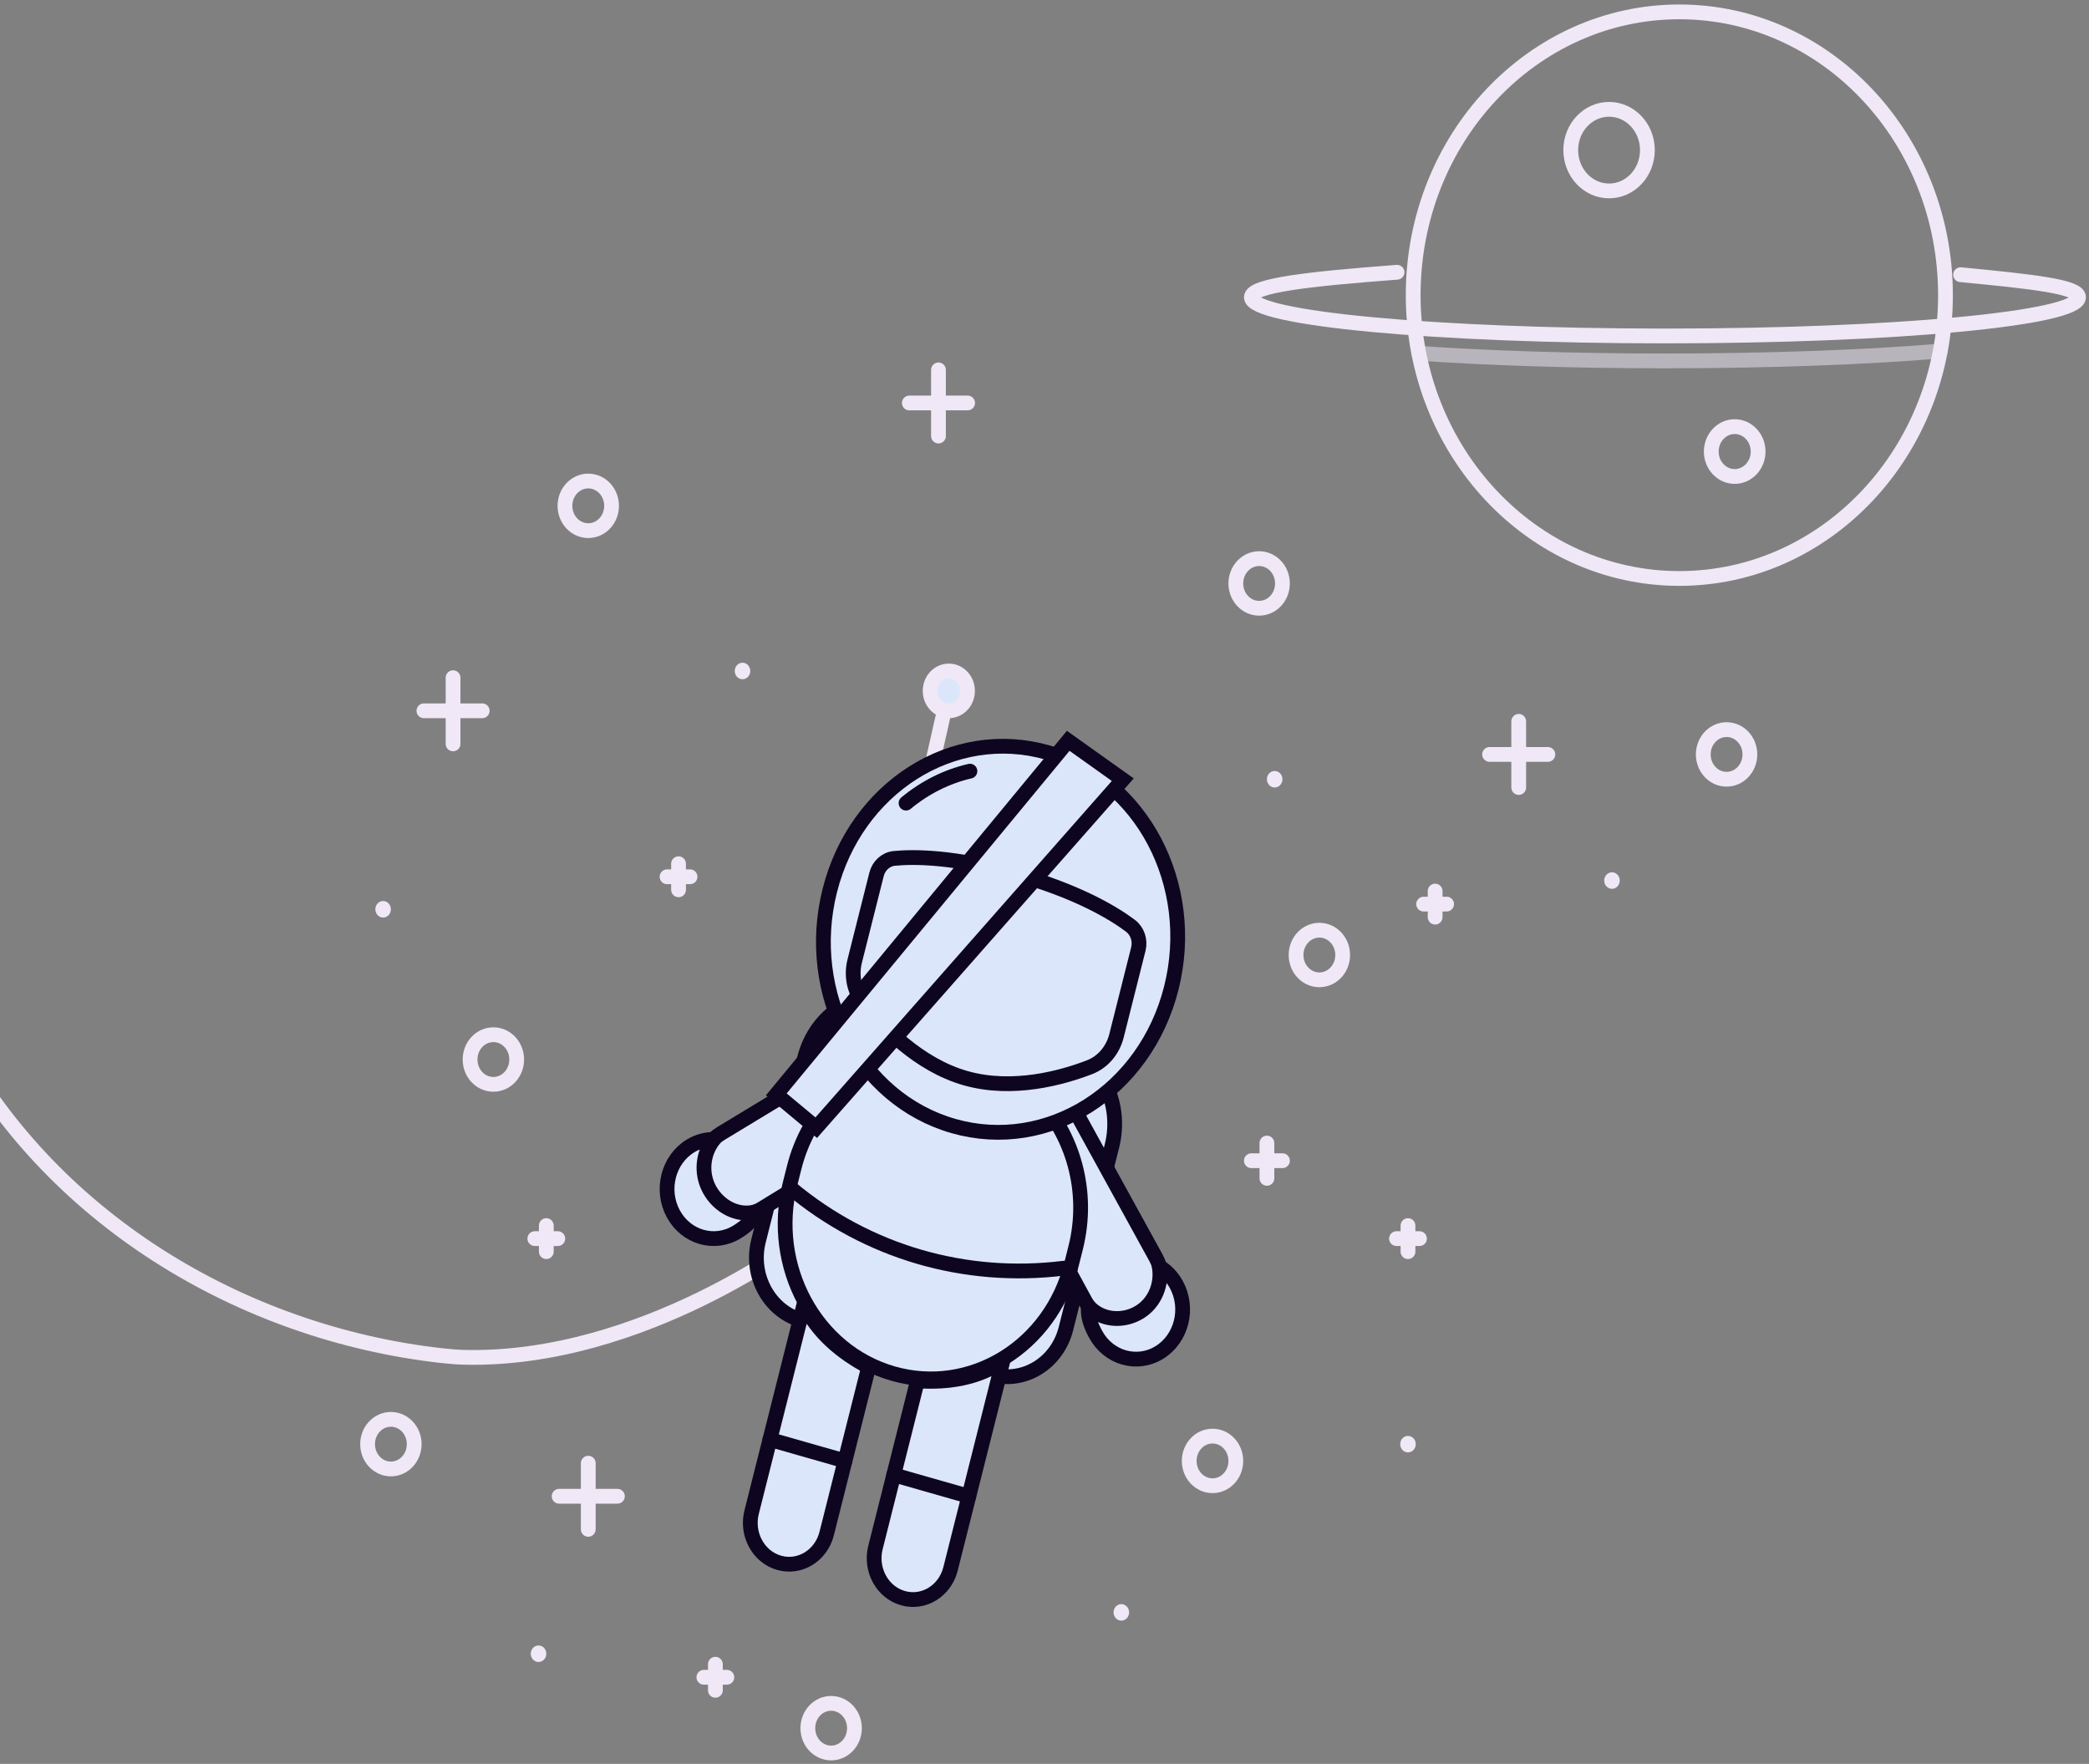 <svg width="424" height="358" viewBox="0 0 424 358" fill="none" xmlns="http://www.w3.org/2000/svg">
<rect x="0" y="0" width="424" height="358" fill="#808080" stroke="none"/>
<path d="M340.851 117.408C370.685 117.408 394.87 91.664 394.87 59.909C394.87 28.153 370.685 2.409 340.851 2.409C311.017 2.409 286.832 28.153 286.832 59.909C286.832 91.664 311.017 117.408 340.851 117.408Z" stroke="#f0e8f6d0" stroke-width="3" stroke-miterlimit="10"/>
<path d="M326.59 38.749C330.886 38.749 334.369 35.042 334.369 30.469C334.369 25.896 330.886 22.189 326.59 22.189C322.294 22.189 318.811 25.896 318.811 30.469C318.811 35.042 322.294 38.749 326.59 38.749Z" stroke="#f0e8f6d0" stroke-width="3" stroke-miterlimit="10"/>
<path d="M352.087 96.708C354.712 96.708 356.841 94.442 356.841 91.648C356.841 88.854 354.712 86.588 352.087 86.588C349.462 86.588 347.334 88.854 347.334 91.648C347.334 94.442 349.462 96.708 352.087 96.708Z" stroke="#f0e8f6d0" stroke-width="3" stroke-miterlimit="10"/>
<path d="M283.554 55.259C265.464 56.629 253.988 57.932 253.988 60.33C253.988 64.67 291.572 68.188 337.934 68.188C384.296 68.188 421.879 64.67 421.879 60.33C421.879 58.19 412.748 57.171 397.935 55.754" stroke="#f0e8f6d0" stroke-width="3" stroke-miterlimit="10" stroke-linecap="round"/>
<path opacity="0.5" d="M287.971 71.706C301.931 72.675 319.217 73.249 337.934 73.249C359.395 73.249 378.976 72.495 393.818 71.254" stroke="#f0e8f6d0" stroke-width="3" stroke-miterlimit="10" stroke-linecap="round"/>
<path d="M308.252 146.404V159.835" stroke="#f0e8f6d0" stroke-width="3" stroke-miterlimit="10" stroke-linecap="round"/>
<path d="M302.337 153.119H314.166" stroke="#f0e8f6d0" stroke-width="3" stroke-miterlimit="10" stroke-linecap="round"/>
<path d="M91.957 137.548V150.979" stroke="#f0e8f6d0" stroke-width="3" stroke-miterlimit="10" stroke-linecap="round"/>
<path d="M86.042 144.264H97.871" stroke="#f0e8f6d0" stroke-width="3" stroke-miterlimit="10" stroke-linecap="round"/>
<path d="M190.48 75.073V88.503" stroke="#f0e8f6d0" stroke-width="3" stroke-miterlimit="10" stroke-linecap="round"/>
<path d="M184.565 81.788H196.395" stroke="#f0e8f6d0" stroke-width="3" stroke-miterlimit="10" stroke-linecap="round"/>
<path d="M119.399 296.97V310.4" stroke="#f0e8f6d0" stroke-width="3" stroke-miterlimit="10" stroke-linecap="round"/>
<path d="M125.314 303.685H113.484" stroke="#f0e8f6d0" stroke-width="3" stroke-miterlimit="10" stroke-linecap="round"/>
<path d="M257.143 231.996V239.159" stroke="#f0e8f6d0" stroke-width="3" stroke-miterlimit="10" stroke-linecap="round"/>
<path d="M253.988 235.577H260.297" stroke="#f0e8f6d0" stroke-width="3" stroke-miterlimit="10" stroke-linecap="round"/>
<path d="M291.285 180.851V186.145" stroke="#f0e8f6d0" stroke-width="3" stroke-miterlimit="10" stroke-linecap="round"/>
<path d="M288.953 183.498H293.616" stroke="#f0e8f6d0" stroke-width="3" stroke-miterlimit="10" stroke-linecap="round"/>
<path d="M137.723 175.306V180.6" stroke="#f0e8f6d0" stroke-width="3" stroke-miterlimit="10" stroke-linecap="round"/>
<path d="M135.392 177.953H140.055" stroke="#f0e8f6d0" stroke-width="3" stroke-miterlimit="10" stroke-linecap="round"/>
<path d="M145.199 337.775V343.069" stroke="#f0e8f6d0" stroke-width="3" stroke-miterlimit="10" stroke-linecap="round"/>
<path d="M147.53 340.422H142.867" stroke="#f0e8f6d0" stroke-width="3" stroke-miterlimit="10" stroke-linecap="round"/>
<path d="M110.884 248.746V254.04" stroke="#f0e8f6d0" stroke-width="3" stroke-miterlimit="10" stroke-linecap="round"/>
<path d="M113.215 251.392H108.552" stroke="#f0e8f6d0" stroke-width="3" stroke-miterlimit="10" stroke-linecap="round"/>
<path d="M285.776 248.746V254.04" stroke="#f0e8f6d0" stroke-width="3" stroke-miterlimit="10" stroke-linecap="round"/>
<path d="M288.108 251.392H283.445" stroke="#f0e8f6d0" stroke-width="3" stroke-miterlimit="10" stroke-linecap="round"/>
<path d="M350.441 158.156C353.054 158.156 355.173 155.901 355.173 153.119C355.173 150.338 353.054 148.083 350.441 148.083C347.828 148.083 345.71 150.338 345.71 153.119C345.71 155.901 347.828 158.156 350.441 158.156Z" stroke="#f0e8f6d0" stroke-width="3" stroke-miterlimit="10" stroke-linecap="round"/>
<path d="M267.789 198.867C270.402 198.867 272.521 196.612 272.521 193.831C272.521 191.049 270.402 188.794 267.789 188.794C265.176 188.794 263.058 191.049 263.058 193.831C263.058 196.612 265.176 198.867 267.789 198.867Z" stroke="#f0e8f6d0" stroke-width="3" stroke-miterlimit="10" stroke-linecap="round"/>
<path d="M100.14 220.08C102.753 220.08 104.872 217.825 104.872 215.044C104.872 212.262 102.753 210.007 100.14 210.007C97.527 210.007 95.409 212.262 95.409 215.044C95.409 217.825 97.527 220.08 100.14 220.08Z" stroke="#f0e8f6d0" stroke-width="3" stroke-miterlimit="10" stroke-linecap="round"/>
<path d="M255.566 123.453C258.179 123.453 260.297 121.199 260.297 118.417C260.297 115.636 258.179 113.381 255.566 113.381C252.953 113.381 250.834 115.636 250.834 118.417C250.834 121.199 252.953 123.453 255.566 123.453Z" stroke="#f0e8f6d0" stroke-width="3" stroke-miterlimit="10" stroke-linecap="round"/>
<path d="M119.399 107.701C122.012 107.701 124.13 105.446 124.13 102.665C124.13 99.883 122.012 97.629 119.399 97.629C116.786 97.629 114.667 99.883 114.667 102.665C114.667 105.446 116.786 107.701 119.399 107.701Z" stroke="#f0e8f6d0" stroke-width="3" stroke-miterlimit="10" stroke-linecap="round"/>
<path d="M79.339 298.145C81.952 298.145 84.07 295.89 84.07 293.109C84.07 290.327 81.952 288.073 79.339 288.073C76.726 288.073 74.608 290.327 74.608 293.109C74.608 295.89 76.726 298.145 79.339 298.145Z" stroke="#f0e8f6d0" stroke-width="3" stroke-miterlimit="10" stroke-linecap="round"/>
<path d="M168.695 355.79C171.308 355.79 173.426 353.536 173.426 350.754C173.426 347.973 171.308 345.718 168.695 345.718C166.082 345.718 163.964 347.973 163.964 350.754C163.964 353.536 166.082 355.79 168.695 355.79Z" stroke="#f0e8f6d0" stroke-width="3" stroke-miterlimit="10" stroke-linecap="round"/>
<path d="M246.103 301.548C248.716 301.548 250.834 299.293 250.834 296.512C250.834 293.73 248.716 291.475 246.103 291.475C243.49 291.475 241.371 293.73 241.371 296.512C241.371 299.293 243.49 301.548 246.103 301.548Z" stroke="#f0e8f6d0" stroke-width="3" stroke-miterlimit="10" stroke-linecap="round"/>
<path d="M327.178 180.4C328.049 180.4 328.755 179.649 328.755 178.721C328.755 177.794 328.049 177.042 327.178 177.042C326.307 177.042 325.601 177.794 325.601 178.721C325.601 179.649 326.307 180.4 327.178 180.4Z" fill="#f0e8f6d0"/>
<path d="M150.708 137.864C151.579 137.864 152.285 137.113 152.285 136.185C152.285 135.258 151.579 134.506 150.708 134.506C149.836 134.506 149.13 135.258 149.13 136.185C149.13 137.113 149.836 137.864 150.708 137.864Z" fill="#f0e8f6d0"/>
<path d="M258.72 159.835C259.591 159.835 260.298 159.084 260.298 158.156C260.298 157.229 259.591 156.477 258.72 156.477C257.849 156.477 257.143 157.229 257.143 158.156C257.143 159.084 257.849 159.835 258.72 159.835Z" fill="#f0e8f6d0"/>
<path d="M109.306 337.324C110.177 337.324 110.884 336.572 110.884 335.645C110.884 334.718 110.177 333.966 109.306 333.966C108.435 333.966 107.729 334.718 107.729 335.645C107.729 336.572 108.435 337.324 109.306 337.324Z" fill="#f0e8f6d0"/>
<path d="M227.596 328.93C228.468 328.93 229.174 328.178 229.174 327.251C229.174 326.324 228.468 325.572 227.596 325.572C226.725 325.572 226.019 326.324 226.019 327.251C226.019 328.178 226.725 328.93 227.596 328.93Z" fill="#f0e8f6d0"/>
<path d="M77.762 186.231C78.633 186.231 79.34 185.479 79.34 184.552C79.34 183.624 78.633 182.873 77.762 182.873C76.891 182.873 76.185 183.624 76.185 184.552C76.185 185.479 76.891 186.231 77.762 186.231Z" fill="#f0e8f6d0"/>
<path d="M285.776 294.788C286.647 294.788 287.353 294.036 287.353 293.109C287.353 292.182 286.647 291.43 285.776 291.43C284.905 291.43 284.199 292.182 284.199 293.109C284.199 294.036 284.905 294.788 285.776 294.788Z" fill="#f0e8f6d0"/>
<path d="M162.919 251.28C162.919 251.28 130.475 276.298 94.291 275.485C92.935 275.455 91.361 275.332 89.626 275.138C49.143 270.592 9.725 247.295 -9.935 209.354C-10.476 208.311 -11.002 207.264 -11.514 206.21C-22.459 183.72 -33.684 153.399 -30.599 130.959" stroke="#f0e8f6d0" stroke-width="3" stroke-miterlimit="10" stroke-linecap="round" stroke-linejoin="round"/>
<path d="M201.208 278.97L162.696 267.979C156.099 266.097 152.186 258.879 153.954 251.858L163.292 214.785C165.606 205.599 174.477 200.148 183.107 202.611L214.255 211.5C222.885 213.963 228.005 223.406 225.691 232.592L216.353 269.665C214.585 276.686 207.804 280.852 201.208 278.97Z" fill="#DCE6FA" stroke="#0E0620" stroke-width="3" stroke-miterlimit="10" stroke-linecap="round" stroke-linejoin="round"/>
<path d="M192.421 140.863L175.695 215.044" stroke="#f0e8f6d0" stroke-width="3" stroke-miterlimit="10" stroke-linecap="round" stroke-linejoin="round"/>
<path d="M192.581 144.262C194.676 144.262 196.374 142.454 196.374 140.224C196.374 137.994 194.676 136.187 192.581 136.187C190.486 136.187 188.788 137.994 188.788 140.224C188.788 142.454 190.486 144.262 192.581 144.262Z" fill="#DCE6FA" stroke="#f0e8f6d0" stroke-width="3" stroke-miterlimit="10" stroke-linecap="round" stroke-linejoin="round"/>
<path d="M214.577 220.925C215.381 221.597 217.498 224.127 218.042 225.126L234.627 255.294C236.921 259.505 235.573 264.898 231.617 267.34C227.661 269.782 222.594 268.347 220.3 264.136L216.966 258.017" fill="#DCE6FA"/>
<path d="M214.577 220.925C215.381 221.597 217.498 224.127 218.042 225.126L234.627 255.294C236.921 259.505 235.573 264.898 231.617 267.34C227.661 269.782 222.594 268.347 220.3 264.136L216.966 258.017" stroke="#0E0620" stroke-width="3" stroke-miterlimit="10" stroke-linecap="round" stroke-linejoin="round"/>
<path d="M231.313 266.295C234.428 264.371 235.913 260.617 235.287 257.053C236.681 257.903 237.895 259.136 238.76 260.721C241.384 265.532 239.848 271.697 235.328 274.491C230.809 277.284 225.017 275.649 222.393 270.838C221.349 268.925 220.716 267.154 220.915 265.109C223.497 267.992 227.937 268.383 231.313 266.295Z" fill="#DCE6FA" stroke="#0E0620" stroke-width="3" stroke-miterlimit="10" stroke-linecap="round" stroke-linejoin="round"/>
<path d="M179.274 211.185C178.261 211.338 175.758 212.215 174.816 212.791L146.277 230.081C142.312 232.506 140.944 237.894 143.222 242.114C145.501 246.335 150.562 247.791 154.527 245.366L160.289 241.842" fill="#DCE6FA"/>
<path d="M179.274 211.185C178.261 211.338 175.758 212.215 174.816 212.791L146.277 230.081C142.312 232.506 140.944 237.894 143.222 242.114C145.501 246.335 150.562 247.791 154.527 245.366L160.289 241.842" stroke="#0E0620" stroke-width="3" stroke-miterlimit="10" stroke-linecap="round" stroke-linejoin="round"/>
<path d="M143.977 241.372C142.185 238.047 142.663 234.006 144.88 231.253C143.273 231.247 141.643 231.669 140.149 232.581C135.615 235.349 134.048 241.504 136.648 246.33C139.249 251.156 145.032 252.824 149.565 250.056C151.368 248.955 152.748 247.758 153.537 245.883C149.948 247.002 145.92 244.977 143.977 241.372Z" fill="#DCE6FA" stroke="#0E0620" stroke-width="3" stroke-miterlimit="10" stroke-linecap="round" stroke-linejoin="round"/>
<path d="M210.244 222.412C205.515 223.212 200.576 223 195.678 221.602C190.78 220.205 186.405 217.758 182.686 214.547C172.568 217.211 164.081 225.497 161.19 236.974L160.372 240.219C156.14 257.018 165.499 274.286 181.274 278.788C197.05 283.29 213.268 273.321 217.5 256.521L218.317 253.277C221.208 241.799 217.753 230.106 210.244 222.412Z" fill="#DCE6FA" stroke="#0E0620" stroke-width="3" stroke-miterlimit="10" stroke-linecap="round" stroke-linejoin="round"/>
<path d="M160.458 241.111C176.107 254.185 195.953 259.848 215.856 257.403L217.296 257.331" fill="#DCE6FA"/>
<path d="M160.458 241.111C176.107 254.185 195.953 259.848 215.856 257.403L217.296 257.331" stroke="#0E0620" stroke-width="3" stroke-miterlimit="10" stroke-linecap="round" stroke-linejoin="round"/>
<path d="M186.209 280.265L177.692 314.082C176.564 318.559 179.06 323.162 183.267 324.363C187.474 325.564 191.798 322.907 192.926 318.429L203.54 276.291C198.403 279.728 192.498 280.678 186.209 280.265Z" fill="#DCE6FA" stroke="#0E0620" stroke-width="3" stroke-miterlimit="10" stroke-linecap="round" stroke-linejoin="round"/>
<path d="M181.405 299.338L196.64 303.685" stroke="#0E0620" stroke-width="3" stroke-miterlimit="10" stroke-linecap="round" stroke-linejoin="round"/>
<path d="M176.307 277.44L167.79 311.256C166.662 315.733 162.337 318.39 158.131 317.19C153.924 315.989 151.428 311.386 152.556 306.909L163.169 264.77C166.001 270.481 170.667 274.448 176.307 277.44Z" fill="#DCE6FA" stroke="#0E0620" stroke-width="3" stroke-miterlimit="10" stroke-linecap="round" stroke-linejoin="round"/>
<path d="M156.27 292.164L171.503 296.512" stroke="#0E0620" stroke-width="3" stroke-miterlimit="10" stroke-linecap="round" stroke-linejoin="round"/>
<path d="M237.739 200.531C243.013 179.598 231.771 158.199 212.63 152.735C193.489 147.272 173.697 159.814 168.423 180.747C163.15 201.681 174.392 223.08 193.533 228.543C212.674 234.006 232.466 221.465 237.739 200.531Z" fill="#DCE6FA" stroke="#0E0620" stroke-width="3" stroke-miterlimit="10" stroke-linecap="round" stroke-linejoin="round"/>
<path d="M196.866 156.514C192.149 157.603 187.715 159.837 183.896 163.003Z" fill="#DCE6FA"/>
<path d="M196.866 156.514C192.149 157.603 187.715 159.837 183.896 163.003" stroke="#0E0620" stroke-width="3" stroke-miterlimit="10" stroke-linecap="round" stroke-linejoin="round"/>
<path d="M226.61 210.237C225.868 213.183 223.832 215.571 221.138 216.609C215.586 218.747 205.549 221.559 195.969 218.825C186.389 216.091 179.021 208.313 175.217 203.504C173.372 201.17 172.732 198.019 173.474 195.073L177.909 177.468C178.358 175.682 179.801 174.385 181.531 174.219C185.55 173.833 193.756 173.834 206.393 177.441C219.03 181.048 226.136 185.415 229.434 187.889C230.855 188.955 231.494 190.846 231.044 192.632L226.61 210.237Z" fill="#DCE6FA" stroke="#0E0620" stroke-width="3" stroke-miterlimit="10" stroke-linecap="round" stroke-linejoin="round"/>
<path d="M165.669 228.879L227.887 158.248L216.814 150.358L157.56 222.121L165.669 228.879Z" fill="#DCE6FA" stroke="#0E0620" stroke-width="3" stroke-miterlimit="10"/>
</svg>
